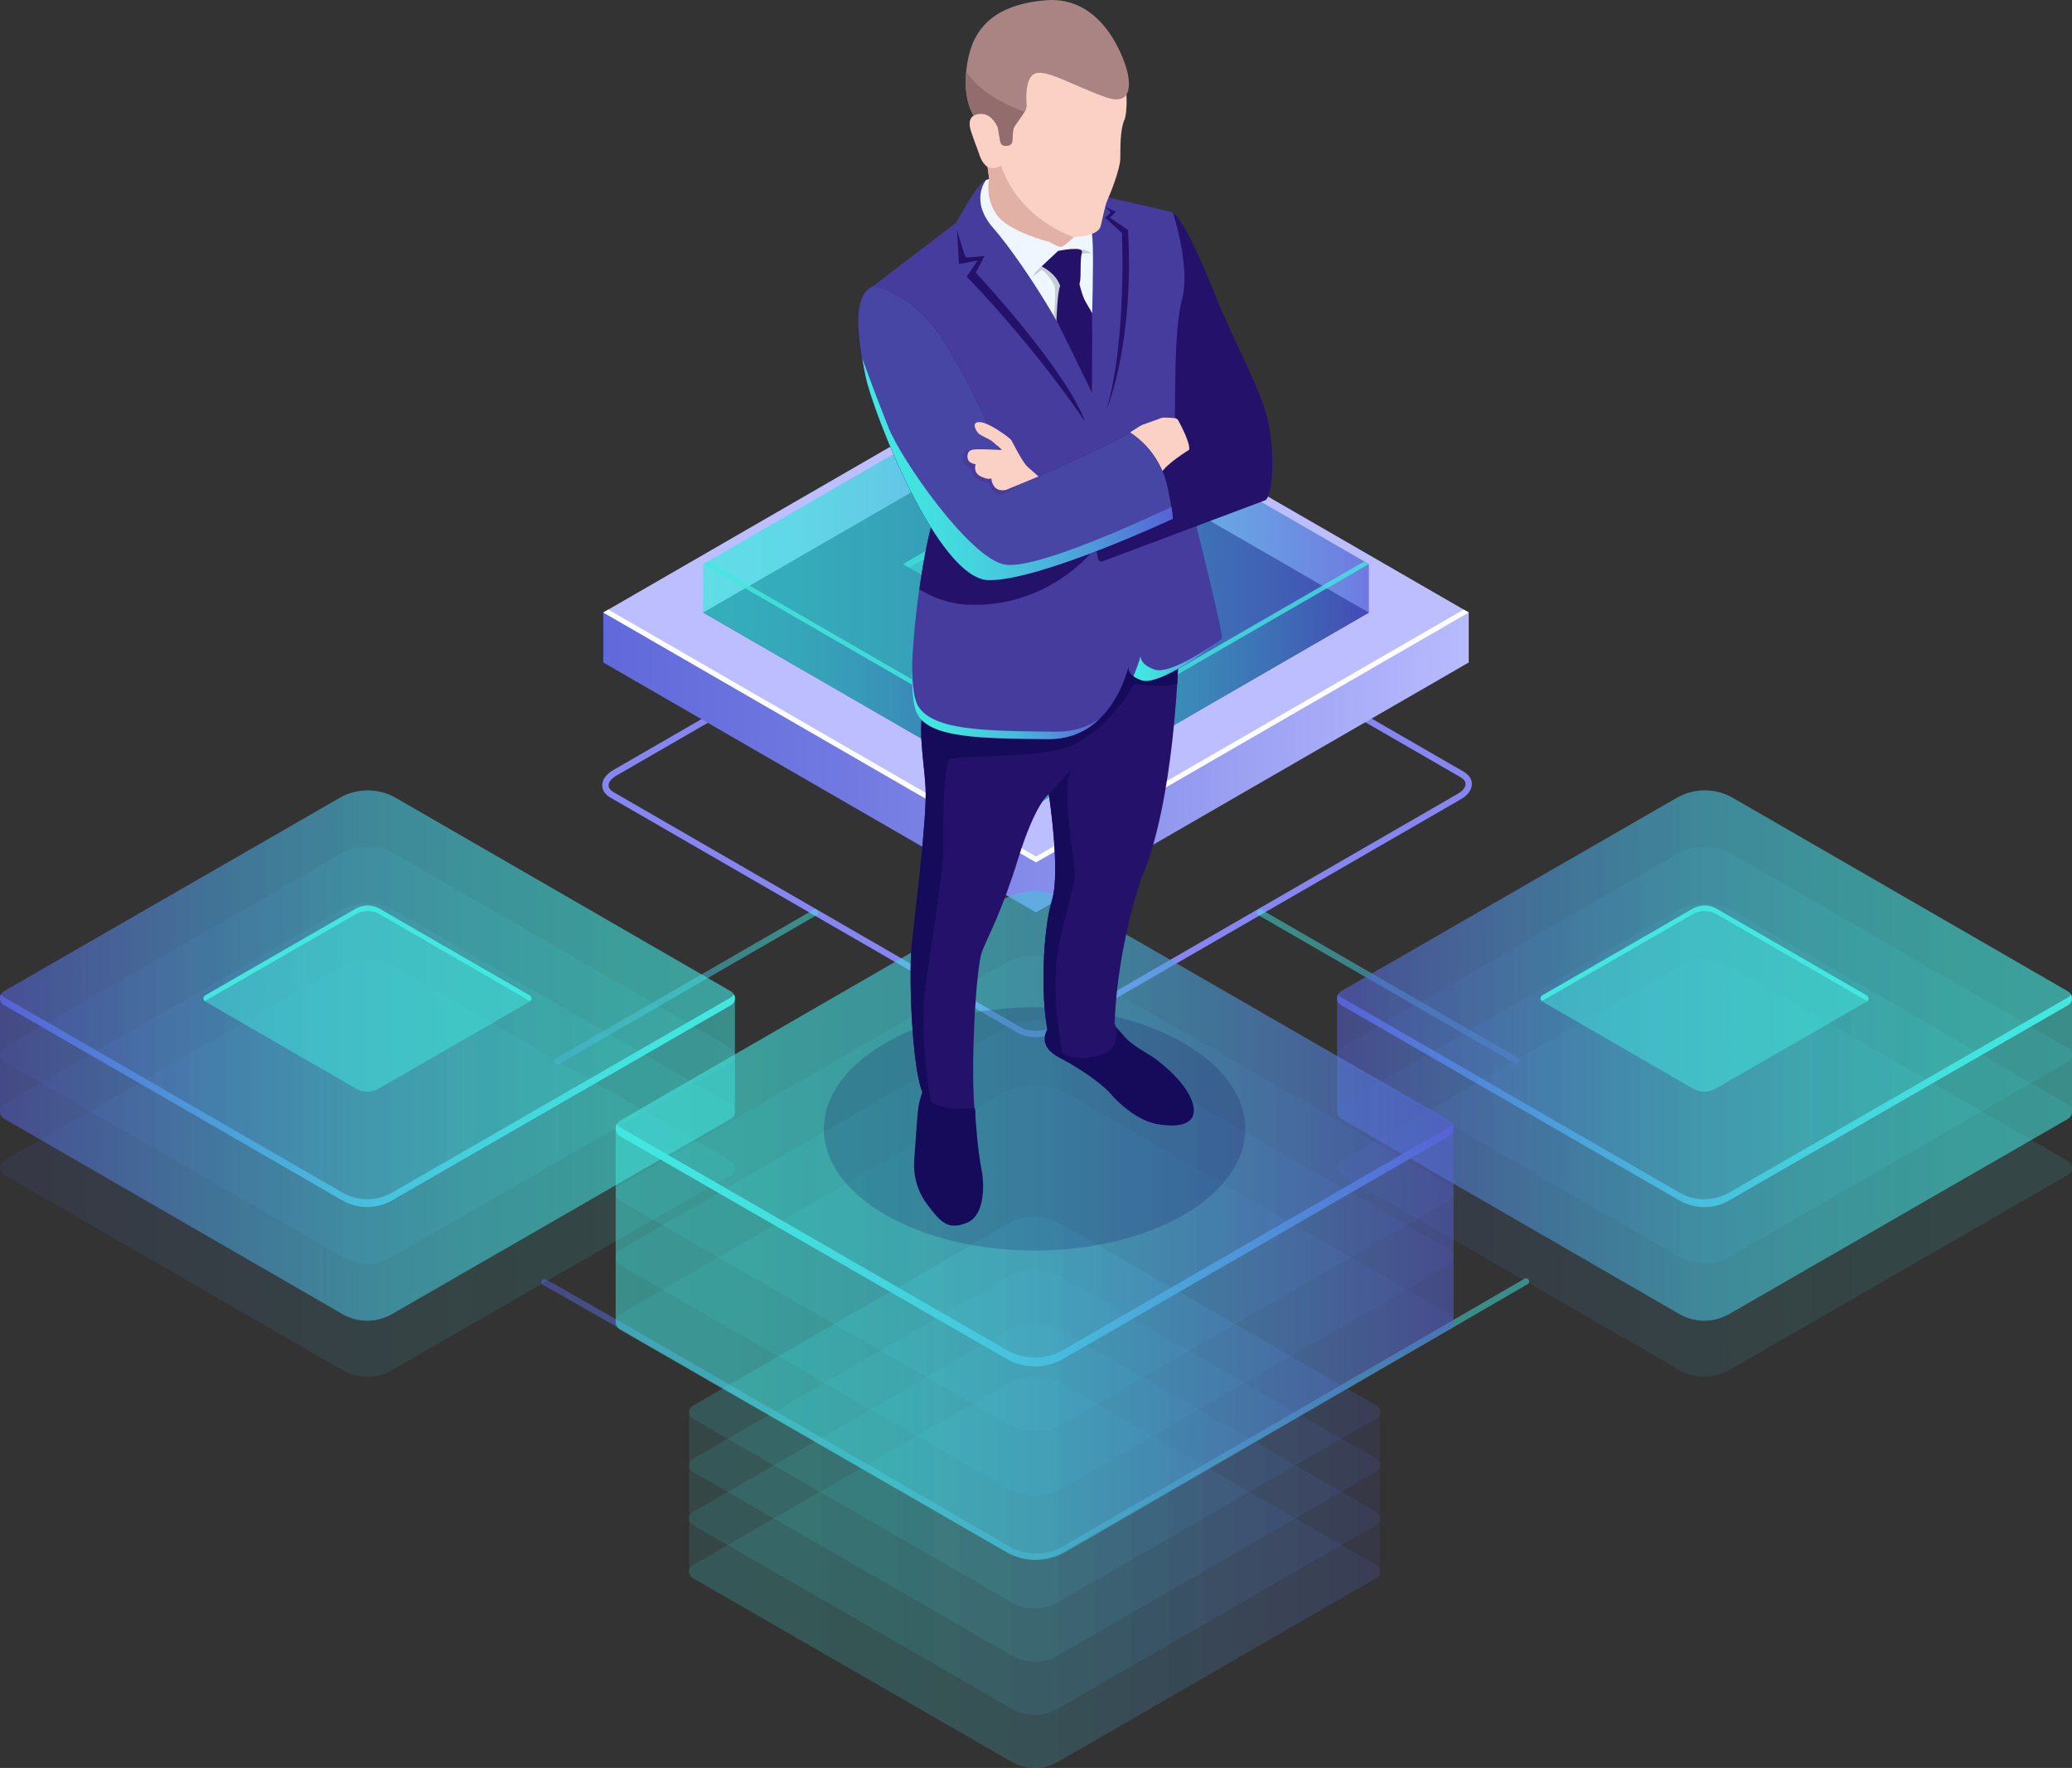 <svg width="756" height="645" viewBox="0 0 756 645" fill="none" xmlns="http://www.w3.org/2000/svg">
<rect x="0" y="0" width="756" height="645" fill="#333333" stroke="none"/>
<g clip-path="url(#clip0_418_7364)">
<g style="mix-blend-mode:lighten">
<path d="M377.992 378.379C375.525 378.379 373.171 377.866 371.377 376.825L222.711 290.984C220.789 289.879 219.731 288.293 219.731 286.499C219.731 284.449 221.173 282.431 223.704 280.973L370.384 196.285C374.868 193.691 381.467 193.434 385.391 195.709L534.057 281.55C535.979 282.655 537.036 284.241 537.036 286.035C537.036 288.085 535.595 290.103 533.064 291.561L386.384 376.249C383.95 377.658 380.891 378.363 377.992 378.363V378.379ZM372.53 374.839C375.717 376.681 381.531 376.409 385.247 374.262L531.927 289.575C533.689 288.55 534.746 287.236 534.746 286.051C534.746 284.865 533.753 284.048 532.92 283.568L384.254 197.727C381.083 195.901 375.253 196.157 371.537 198.304L224.857 282.991C223.095 284.016 222.038 285.33 222.038 286.515C222.038 287.701 223.031 288.518 223.864 288.998L372.53 374.839Z" fill="#8686F2"/>
</g>
<path opacity="0.5" d="M203.491 388.246C203.091 388.246 202.706 388.038 202.498 387.67C202.178 387.125 202.37 386.42 202.915 386.1L296.836 331.879C297.381 331.558 298.085 331.75 298.406 332.295C298.726 332.84 298.534 333.544 297.989 333.865L204.068 388.086C203.892 388.198 203.683 388.246 203.491 388.246Z" fill="url(#paint0_linear_418_7364)"/>
<path opacity="0.5" d="M553.069 387.942C552.877 387.942 552.669 387.893 552.493 387.781L459.116 333.864C458.571 333.544 458.379 332.839 458.699 332.295C459.02 331.734 459.724 331.558 460.269 331.878L553.646 385.795C554.19 386.115 554.383 386.82 554.062 387.365C553.854 387.733 553.47 387.942 553.069 387.942Z" fill="url(#paint1_linear_418_7364)"/>
<path opacity="0.5" d="M378.008 569.058C374.212 569.058 370.432 568.081 367.068 566.127C328.789 543.942 201.312 470.227 198.253 468.881C197.645 468.705 197.34 468.08 197.516 467.472C197.693 466.863 198.365 466.527 198.99 466.703C200.976 467.279 366.54 563.164 368.221 564.141C374.26 567.633 381.771 567.633 387.826 564.141L556.208 466.527C556.753 466.206 557.458 466.398 557.778 466.943C558.098 467.488 557.906 468.192 557.362 468.513L388.979 566.127C385.599 568.081 381.803 569.058 378.008 569.058Z" fill="url(#paint2_linear_418_7364)"/>
<path d="M535.884 223.452V241.696L378.008 332.855L220.116 241.696V223.452H535.884Z" fill="url(#paint3_linear_418_7364)"/>
<path d="M378.008 314.611L220.116 223.452L377.992 132.293L535.884 223.452L378.008 314.611Z" fill="#BCBEFF"/>
<path d="M378.008 312.48L221.974 222.395L220.116 223.452L378.008 314.611L535.884 223.452L534.042 222.395L378.008 312.48Z" fill="white"/>
<path d="M378.008 293.595L256.57 223.468L377.992 153.357L499.43 223.484L378.008 293.595Z" fill="#0F054C"/>
<path opacity="0.5" d="M378.008 293.595L256.57 223.468L377.992 153.357L499.43 223.484L378.008 293.595Z" fill="url(#paint4_linear_418_7364)"/>
<path opacity="0.5" d="M377.992 135.673L499.43 205.8V223.484L377.992 153.357V135.673Z" fill="url(#paint5_linear_418_7364)"/>
<path opacity="0.5" d="M378.008 153.357L256.57 223.468V205.8L377.992 135.673L378.008 153.357Z" fill="url(#paint6_linear_418_7364)"/>
<path opacity="0.5" d="M378.008 275.911L256.57 205.8L377.992 135.673L499.43 205.8L378.008 275.911Z" fill="url(#paint7_linear_418_7364)"/>
<path opacity="0.5" d="M378.008 233.815L329.478 205.8L378.008 177.784L426.522 205.8L378.008 233.815Z" fill="#42E8E0"/>
<path opacity="0.5" d="M378.008 180.363L424.296 207.081L426.522 205.8L378.008 177.784L329.478 205.8L331.704 207.081L378.008 180.363Z" fill="#42E8E0"/>
<path opacity="0.5" d="M378.008 275.911V293.595L499.43 223.484V205.8L378.008 275.911Z" fill="url(#paint8_linear_418_7364)"/>
<path opacity="0.5" d="M256.57 205.8V223.468L378.008 293.595V275.911L256.57 205.8Z" fill="url(#paint9_linear_418_7364)"/>
<path opacity="0.8" d="M378.008 273.989L258.236 204.823L256.57 205.8L378.008 275.911L499.43 205.8L497.764 204.839L378.008 273.989Z" fill="#42E8E0"/>
<g opacity="0.11">
<path d="M144.454 352.99C138.095 349.322 130.263 349.322 123.904 352.99L1.441 423.534C-0.48 424.639 -0.48 427.426 1.441 428.548L124.914 499.844C130.519 503.08 137.439 503.08 143.044 499.844L266.709 428.612C268.631 427.506 268.631 424.719 266.709 423.598L144.438 353.006L144.454 352.99Z" fill="url(#paint10_linear_418_7364)"/>
</g>
<g opacity="0.11">
<path d="M144.454 332.359C138.095 328.691 130.263 328.691 123.904 332.359L1.441 402.903C-0.48 404.008 -0.48 406.795 1.441 407.916L124.914 479.213C130.519 482.448 137.439 482.448 143.044 479.213L266.709 407.98C268.631 406.875 268.631 404.088 266.709 402.967L144.438 332.375L144.454 332.359Z" fill="url(#paint11_linear_418_7364)"/>
</g>
<g opacity="0.11">
<path d="M144.454 311.728C138.095 308.06 130.263 308.06 123.904 311.728L1.441 382.271C-0.48 383.377 -0.48 386.164 1.441 387.285L124.914 458.581C130.519 461.817 137.439 461.817 143.044 458.581L266.709 387.349C268.631 386.244 268.631 383.457 266.709 382.335L144.438 311.744L144.454 311.728Z" fill="url(#paint12_linear_418_7364)"/>
</g>
<g opacity="0.11">
<path d="M144.454 291.096C138.095 287.428 130.263 287.428 123.904 291.096L1.441 361.64C-0.48 362.745 -0.48 365.532 1.441 366.654L124.914 437.95C130.519 441.186 137.439 441.186 143.044 437.95L266.709 366.718C268.631 365.612 268.631 362.825 266.709 361.704L144.438 291.112L144.454 291.096Z" fill="url(#paint13_linear_418_7364)"/>
</g>
<path opacity="0.5" d="M266.725 361.704L144.454 291.112C138.095 287.444 130.263 287.444 123.904 291.112L1.441 361.64C0.48 362.185 0 363.162 0 364.139V405.626C0 406.603 0.48 407.58 1.441 408.124L124.914 479.421C130.519 482.657 137.439 482.657 143.044 479.421L266.709 408.189C267.67 407.628 268.15 406.651 268.15 405.69V364.203C268.15 363.226 267.67 362.249 266.709 361.704H266.725Z" fill="url(#paint14_linear_418_7364)"/>
<g opacity="0.11">
<path d="M144.454 291.096C138.095 287.428 130.263 287.428 123.904 291.096L1.441 361.64C-0.48 362.745 -0.48 365.532 1.441 366.654L124.914 437.95C130.519 441.186 137.439 441.186 143.044 437.95L266.709 366.718C268.631 365.612 268.631 362.825 266.709 361.704L144.438 291.112L144.454 291.096Z" fill="url(#paint15_linear_418_7364)"/>
</g>
<g opacity="0.5">
<path d="M138.48 331.542C135.789 329.988 132.473 329.988 129.767 331.542L74.894 363.145C74.029 363.642 74.029 364.891 74.894 365.388L129.991 397.2C132.49 398.642 135.581 398.642 138.079 397.2L193.257 365.42C194.121 364.923 194.121 363.674 193.257 363.177L138.48 331.542Z" fill="#42E8E0"/>
</g>
<path d="M74.909 365.132L129.782 333.528C132.473 331.974 135.805 331.974 138.495 333.528L193.272 365.164C193.272 365.164 193.352 365.26 193.4 365.292C194.105 364.747 194.073 363.642 193.272 363.177L138.495 331.542C135.805 329.988 132.489 329.988 129.782 331.542L74.909 363.145C74.109 363.61 74.077 364.699 74.781 365.26C74.829 365.228 74.846 365.164 74.909 365.132Z" fill="#42E8E0"/>
<path d="M266.724 363.867L143.06 435.099C137.454 438.335 130.535 438.335 124.929 435.099L1.441 363.787C0.961 363.514 0.609 363.13 0.368 362.713C-0.368 364.027 -0.016 365.805 1.441 366.638L124.913 437.934C130.519 441.17 137.438 441.17 143.044 437.934L266.708 366.702C268.166 365.869 268.518 364.075 267.782 362.777C267.541 363.21 267.189 363.578 266.708 363.851L266.724 363.867Z" fill="url(#paint16_linear_418_7364)"/>
<g opacity="0.11">
<path d="M632.287 352.99C625.929 349.322 618.097 349.322 611.738 352.99L489.291 423.534C487.369 424.639 487.369 427.426 489.291 428.548L612.763 499.844C618.369 503.08 625.288 503.08 630.894 499.844L754.558 428.612C756.48 427.506 756.48 424.719 754.558 423.598L632.287 353.006V352.99Z" fill="url(#paint17_linear_418_7364)"/>
</g>
<g opacity="0.11">
<path d="M632.287 332.359C625.929 328.691 618.097 328.691 611.738 332.359L489.291 402.903C487.369 404.008 487.369 406.795 489.291 407.916L612.763 479.213C618.369 482.448 625.288 482.448 630.894 479.213L754.558 407.98C756.48 406.875 756.48 404.088 754.558 402.967L632.287 332.375V332.359Z" fill="url(#paint18_linear_418_7364)"/>
</g>
<g opacity="0.11">
<path d="M632.287 311.728C625.929 308.06 618.097 308.06 611.738 311.728L489.291 382.271C487.369 383.377 487.369 386.164 489.291 387.285L612.763 458.581C618.369 461.817 625.288 461.817 630.894 458.581L754.558 387.349C756.48 386.244 756.48 383.457 754.558 382.335L632.287 311.744V311.728Z" fill="url(#paint19_linear_418_7364)"/>
</g>
<g opacity="0.11">
<path d="M632.287 291.096C625.929 287.428 618.097 287.428 611.738 291.096L489.291 361.64C487.369 362.745 487.369 365.532 489.291 366.654L612.763 437.95C618.369 441.186 625.288 441.186 630.894 437.95L754.558 366.718C756.48 365.612 756.48 362.825 754.558 361.704L632.287 291.112V291.096Z" fill="url(#paint20_linear_418_7364)"/>
</g>
<path opacity="0.5" d="M754.558 361.704L632.287 291.112C625.929 287.444 618.097 287.444 611.738 291.112L489.291 361.656C488.33 362.217 487.85 363.194 487.85 364.155V405.642C487.85 406.619 488.33 407.596 489.291 408.141L612.763 479.437C618.369 482.673 625.288 482.673 630.894 479.437L754.558 408.205C755.519 407.644 756 406.667 756 405.706V364.219C756 363.242 755.519 362.265 754.558 361.72V361.704Z" fill="url(#paint21_linear_418_7364)"/>
<g opacity="0.11">
<path d="M632.287 291.096C625.929 287.428 618.097 287.428 611.738 291.096L489.291 361.64C487.369 362.745 487.369 365.532 489.291 366.654L612.763 437.95C618.369 441.186 625.288 441.186 630.894 437.95L754.558 366.718C756.48 365.612 756.48 362.825 754.558 361.704L632.287 291.112V291.096Z" fill="url(#paint22_linear_418_7364)"/>
</g>
<g opacity="0.5">
<path d="M626.313 331.542C623.622 329.988 620.307 329.988 617.6 331.542L562.727 363.145C561.862 363.642 561.862 364.891 562.727 365.388L617.824 397.2C620.323 398.642 623.414 398.642 625.912 397.2L681.09 365.42C681.954 364.923 681.954 363.674 681.09 363.177L626.313 331.542Z" fill="#42E8E0"/>
</g>
<path d="M562.744 365.132L617.616 333.528C620.307 331.974 623.639 331.974 626.329 333.528L681.106 365.164C681.106 365.164 681.186 365.26 681.234 365.292C681.939 364.747 681.907 363.642 681.106 363.177L626.329 331.542C623.639 329.988 620.323 329.988 617.616 331.542L562.744 363.145C561.943 363.61 561.911 364.699 562.615 365.26C562.663 365.228 562.679 365.164 562.744 365.132Z" fill="#42E8E0"/>
<path d="M754.558 363.866L630.894 435.099C625.288 438.334 618.369 438.334 612.763 435.099L489.291 363.802C488.811 363.53 488.458 363.145 488.218 362.729C487.481 364.042 487.833 365.82 489.291 366.653L612.763 437.95C618.369 441.186 625.288 441.186 630.894 437.95L754.558 366.718C756.016 365.885 756.368 364.091 755.631 362.793C755.391 363.226 755.039 363.594 754.558 363.866Z" fill="url(#paint23_linear_418_7364)"/>
<g opacity="0.11">
<path d="M367.741 504.666C373.715 501.222 381.083 501.206 387.057 504.666L502.185 570.98C503.995 572.022 503.995 574.649 502.185 575.69L386.096 642.725C380.827 645.769 374.324 645.769 369.055 642.725L252.79 575.754C250.98 574.713 250.98 572.086 252.79 571.045L367.741 504.666Z" fill="url(#paint24_linear_418_7364)"/>
</g>
<g opacity="0.11">
<path d="M367.741 485.268C373.715 481.824 381.083 481.808 387.057 485.268L502.185 551.582C503.995 552.624 503.995 555.251 502.185 556.292L386.096 623.327C380.827 626.371 374.324 626.371 369.055 623.327L252.79 556.356C250.98 555.315 250.98 552.688 252.79 551.647L367.741 485.268Z" fill="url(#paint25_linear_418_7364)"/>
</g>
<g opacity="0.11">
<path d="M367.741 465.87C373.715 462.426 381.083 462.41 387.057 465.87L502.185 532.185C503.995 533.226 503.995 535.853 502.185 536.894L386.096 603.93C380.827 606.973 374.324 606.973 369.055 603.93L252.79 536.958C250.98 535.917 250.98 533.29 252.79 532.249L367.741 465.87Z" fill="url(#paint26_linear_418_7364)"/>
</g>
<g opacity="0.11">
<path d="M367.741 446.472C373.715 443.028 381.083 443.012 387.057 446.472L502.185 512.787C503.995 513.828 503.995 516.455 502.185 517.496L386.096 584.532C380.827 587.575 374.324 587.575 369.055 584.532L252.79 517.56C250.98 516.519 250.98 513.892 252.79 512.851L367.741 446.472Z" fill="url(#paint27_linear_418_7364)"/>
</g>
<path opacity="0.11" d="M252.79 512.851L367.741 446.472C373.716 443.028 381.083 443.012 387.057 446.472L502.185 512.787C503.098 513.315 503.546 514.228 503.546 515.141V573.335C503.546 574.248 503.098 575.161 502.185 575.69L386.096 642.725C380.827 645.769 374.324 645.769 369.055 642.725L252.79 575.754C251.877 575.225 251.429 574.312 251.429 573.399V515.205C251.429 514.292 251.877 513.379 252.79 512.851Z" fill="url(#paint28_linear_418_7364)"/>
<g opacity="0.11">
<path d="M365.675 398.914C372.914 394.733 381.852 394.733 389.091 398.914L528.692 479.325C530.886 480.59 530.886 483.762 528.692 485.027L387.938 566.303C381.547 570.003 373.667 570.003 367.261 566.303L226.282 485.107C224.088 483.842 224.088 480.67 226.282 479.405L365.675 398.914Z" fill="url(#paint29_linear_418_7364)"/>
</g>
<g opacity="0.11">
<path d="M365.675 375.399C372.914 371.218 381.852 371.218 389.091 375.399L528.692 455.81C530.886 457.075 530.886 460.247 528.692 461.512L387.938 542.788C381.547 546.488 373.667 546.488 367.261 542.788L226.282 461.593C224.088 460.327 224.088 457.155 226.282 455.89L365.675 375.399Z" fill="url(#paint30_linear_418_7364)"/>
</g>
<g opacity="0.11">
<path d="M365.675 351.869C372.914 347.688 381.852 347.688 389.091 351.869L528.692 432.296C530.886 433.561 530.886 436.733 528.692 437.998L387.938 519.274C381.547 522.974 373.667 522.974 367.261 519.274L226.282 438.078C224.088 436.813 224.088 433.641 226.282 432.376L365.675 351.885V351.869Z" fill="url(#paint31_linear_418_7364)"/>
</g>
<g opacity="0.11">
<path d="M365.675 328.354C372.914 324.174 381.852 324.174 389.091 328.354L528.692 408.765C530.886 410.03 530.886 413.202 528.692 414.467L387.938 495.743C381.547 499.443 373.667 499.443 367.261 495.743L226.282 414.548C224.088 413.282 224.088 410.111 226.282 408.845L365.675 328.354Z" fill="url(#paint32_linear_418_7364)"/>
</g>
<path opacity="0.5" d="M226.283 408.845L365.675 328.354C372.915 324.174 381.852 324.174 389.091 328.354L528.692 408.765C529.797 409.406 530.342 410.511 530.342 411.616V482.176C530.342 483.281 529.797 484.402 528.692 485.027L387.938 566.303C381.548 570.003 373.667 570.003 367.261 566.303L226.283 485.107C225.177 484.466 224.633 483.361 224.633 482.256V411.696C224.633 410.591 225.177 409.47 226.283 408.845Z" fill="url(#paint33_linear_418_7364)"/>
<g opacity="0.11">
<path d="M365.675 328.354C372.914 324.174 381.852 324.174 389.091 328.354L528.692 408.765C530.886 410.03 530.886 413.202 528.692 414.467L387.938 495.743C381.547 499.443 373.667 499.443 367.261 495.743L226.282 414.548C224.088 413.282 224.088 410.111 226.282 408.845L365.675 328.354Z" fill="url(#paint34_linear_418_7364)"/>
</g>
<path d="M226.282 411.296L367.261 492.492C373.651 496.192 381.531 496.192 387.938 492.492L528.692 411.216C529.236 410.895 529.637 410.479 529.909 409.982C530.742 411.472 530.342 413.506 528.692 414.467L387.938 495.743C381.547 499.443 373.667 499.443 367.261 495.743L226.282 414.548C224.633 413.586 224.216 411.552 225.065 410.063C225.337 410.543 225.738 410.976 226.282 411.296Z" fill="url(#paint35_linear_418_7364)"/>
<path opacity="0.2" d="M377.479 456.243C419.93 456.243 454.343 436.377 454.343 411.873C454.343 387.368 419.93 367.502 377.479 367.502C335.028 367.502 300.615 387.368 300.615 411.873C300.615 436.377 335.028 456.243 377.479 456.243Z" fill="#180D5B"/>
<path d="M406.742 374.246C406.742 374.246 408.616 376.201 410.554 378.491C412.492 380.782 417.938 383.985 420.228 385.395C422.519 386.821 433.009 394.766 435.204 402.598C437.398 410.431 429.902 411.472 422.23 410.111C414.558 408.749 407.399 401.669 405.317 399.123C403.235 396.576 395.979 390.777 386.561 385.892C377.16 381.022 382.845 374.471 382.845 374.471L406.758 374.23L406.742 374.246Z" fill="#160A5B"/>
<path d="M336.878 397.504C336.878 397.504 335.324 401.028 334.892 405.561C334.459 410.095 333.818 419.914 333.578 422.781C333.338 425.648 333.242 432.68 338.303 439.408C343.364 446.135 345.975 448.794 352.686 446.151C359.397 443.508 359.253 432.232 358.068 426.433C356.882 420.634 355.777 407.66 355.889 406.298C356.017 404.937 355.505 404.072 355.505 404.072L336.878 397.52V397.504Z" fill="#160A5B"/>
<path d="M429.918 241.2C429.918 241.2 428.509 292.907 416.448 320.362C416.448 320.362 407.815 344.533 406.678 373.285C406.678 373.285 408.664 378.235 405.845 382.255C403.026 386.276 385.328 389.96 382.413 376.745C379.498 363.53 380.619 338.782 383.822 328.467C387.041 318.151 382.685 289.719 382.685 289.719C382.685 289.719 377.848 292.811 371.505 313.234C365.163 333.657 360.502 341.457 358.324 347.096C356.145 352.734 354.143 387.365 355.521 404.264C355.521 404.264 341.202 406.299 337.054 399.443C332.905 392.587 331.528 357.171 332.569 345.862C333.626 334.57 338.335 298.385 337.694 287.188C337.038 275.992 334.715 266.893 337.278 255.713C339.841 244.532 415.423 219.688 415.423 219.688L429.902 241.184L429.918 241.2Z" fill="#24126A"/>
<path d="M337.71 287.22C337.053 276.023 334.731 266.925 337.294 255.745C338.255 251.548 349.546 245.413 363.24 239.39C386.368 237.276 415.711 234.825 417.729 235.129C419.555 235.402 424.344 237.228 428.3 238.813L429.918 241.216C429.918 241.216 429.838 244.356 429.517 249.497C424.12 251.115 413.741 249.449 413.741 249.449C412.283 253.086 403.266 265.98 392.054 271.538C380.843 277.097 348.041 275.19 346.151 277.305C344.261 279.419 343.908 307.723 344.117 311.327C344.325 314.931 341.025 337.581 337.982 357.62C334.987 377.338 339.552 401.285 339.696 402.054C338.639 401.381 337.71 400.532 337.069 399.459C332.921 392.603 331.544 357.187 332.585 345.878C333.642 334.586 338.351 298.401 337.71 287.204V287.22Z" fill="#160A5B"/>
<path d="M404.612 72.081C404.612 72.081 421.381 75.909 427.019 77.239C427.948 77.463 428.717 78.12 429.07 79.017C430.703 83.134 434.787 95.948 431.712 114.657C427.932 137.643 429.134 153.133 429.134 153.133L436.886 193.514C436.886 193.514 446.64 231.974 445.791 233.015C444.942 234.072 423.336 250.523 416.577 248.2C409.818 245.877 412.044 242.065 412.044 242.065C412.044 242.065 406.566 269.936 382.349 269.664C358.132 269.392 338.335 269.472 334.235 259.685C330.119 249.898 335.356 208.731 339.633 192.425C343.909 176.135 354.064 143.634 354.064 143.634L318.587 104.358L348.906 81.195C348.906 81.195 356.146 67.74 359.125 66.026C362.104 64.312 363.658 65.77 363.658 65.77L404.628 72.081H404.612Z" fill="#453C9E"/>
<path d="M416.16 239.31C416.144 240.704 416.961 242.786 421.301 244.292C426.01 245.909 437.526 238.893 445.086 233.624C441.306 236.763 422.743 250.314 416.576 248.2C415.231 247.735 414.254 247.223 413.533 246.678C414.911 243.571 415.743 240.896 416.16 239.326V239.31Z" fill="url(#paint36_linear_418_7364)"/>
<path d="M334.411 256.401C338.751 266.733 359.637 266.653 385.2 266.941C391.702 267.005 396.924 265.163 401.088 262.36C396.667 266.573 390.597 269.744 382.365 269.648C358.147 269.376 338.351 269.456 334.251 259.669C332.905 256.449 332.569 249.85 332.857 241.857C332.793 248.344 333.242 253.598 334.427 256.401H334.411Z" fill="url(#paint37_linear_418_7364)"/>
<path d="M359.765 65.69C359.765 65.69 353.567 73.186 362.488 83.294C367.966 89.525 377.415 102.948 385.456 116.9C390.485 125.614 395.114 130.259 397.756 137.739C397.756 137.739 398.125 128.849 398.477 115.122C398.814 102.163 398.99 88.708 398.413 85.312C397.212 78.328 366.636 62.294 359.781 65.69H359.765Z" fill="#F0F6FF"/>
<path d="M382.941 88.243C382.941 88.243 386.112 90.214 387.201 90.053C388.29 89.893 391.814 86.481 391.814 86.481C391.814 86.481 400.607 86.321 401.568 82.557C402.529 78.793 403.154 74.996 404.051 73.042C404.948 71.088 408.728 61.685 408.76 57.873C408.792 54.061 408.647 47.253 410.297 43.633C411.947 40.029 414.157 3.94 379.321 4.949C344.469 5.975 355.296 42.16 355.296 42.16C355.296 42.16 352.749 43.249 354.287 47.894C355.825 52.555 356.177 53.036 356.962 55.342C357.747 57.649 358.131 59.139 360.357 61.013L360.934 65.306C360.934 65.306 359.284 71.857 363.609 78.232C367.933 84.607 382.941 88.243 382.941 88.243Z" fill="#FCD1C5"/>
<path d="M427.98 77.655C427.98 77.655 431.696 78.216 443.757 108.538C450.484 125.469 460.862 142.993 463.073 155.567C465.267 168.141 464.05 181.597 461.567 182.542C459.181 183.455 415.856 199.665 402.306 204.775C401.553 205.063 400.736 204.583 400.608 203.798L396.876 182.878L423.752 172.498C423.752 172.498 428.877 166.235 433.682 163.897C433.682 163.897 428.301 153.965 428.637 151.258C428.973 148.551 428.156 120.488 431.312 109.067C434.467 97.646 428.012 77.655 428.012 77.655H427.98Z" fill="#24126A"/>
<path d="M412.252 157.81C412.252 157.81 415.952 155.327 416.865 154.975C417.778 154.622 422.727 152.924 423.672 152.508C424.376 152.188 427.259 152.428 428.701 152.588C429.23 152.636 429.678 152.94 429.934 153.405C431.071 155.519 434.259 161.702 433.906 164.057C433.906 164.057 424.953 169.711 423.96 172.226L422.535 172.531C422.535 172.531 416.544 159.668 412.252 157.81Z" fill="#FCD1C5"/>
<path d="M339.632 192.409C340.657 188.485 342.035 183.631 343.508 178.505L397.949 201.844C397.949 201.844 381.66 221.882 353.102 220.601C345.286 220.248 339.6 217.429 335.42 215.011C336.685 206.105 338.207 197.855 339.648 192.409H339.632Z" fill="#24126A"/>
<path d="M318.57 104.357C318.57 104.357 332.921 106.328 344.517 124.716C356.113 143.105 364.57 164.377 364.57 164.377L364.971 166.764C366.012 173.011 372.675 176.599 378.473 174.02C390.725 168.558 408.856 160.277 412.236 157.794C412.236 157.794 423.079 163.784 426.042 177.96C428.396 189.253 427.804 189.301 427.804 189.301C427.804 189.301 379.466 211.871 360.79 211.647C342.115 211.422 318.442 150.041 315.832 137.355C313.221 124.668 310.354 107.945 318.57 104.357Z" fill="#24126A"/>
<path d="M318.57 104.357C318.57 104.357 332.921 106.328 344.517 124.716C356.113 143.105 364.57 164.377 364.57 164.377L364.971 166.764C366.012 173.011 372.675 176.599 378.473 174.02C390.725 168.558 408.856 160.277 412.236 157.794C412.236 157.794 423.079 163.784 426.042 177.96C428.396 189.253 427.804 189.301 427.804 189.301C427.804 189.301 379.466 211.871 360.79 211.647C342.115 211.422 318.442 150.041 315.832 137.355C313.221 124.668 310.354 107.945 318.57 104.357Z" fill="#4846A5"/>
<path d="M371.537 176.887C371.537 176.887 365.435 182.59 362.792 179.466C360.134 176.343 360.918 175.99 360.918 175.99C360.918 175.99 355.425 175.942 354.768 172.498C354.095 169.054 351.404 170.881 351.244 167.052C351.084 163.224 355.681 164.009 355.681 164.009L371.537 176.887Z" fill="#453C9E"/>
<path d="M378.905 173.828C378.905 173.828 377.223 172.274 375.061 170.432C372.899 168.606 369.407 161.03 368.815 160.357C368.222 159.684 360.934 154.094 357.411 153.998C353.887 153.902 356.498 157.842 357.315 158.387C358.131 158.931 361.559 160.645 361.559 160.645C361.559 160.645 365.099 163.609 365.499 164.041C365.9 164.474 355.681 163.336 354.063 164.329C352.446 165.323 352.814 167.934 353.967 168.654C355.104 169.359 355.985 169.343 355.985 169.343C355.985 169.343 354.832 172.419 357.907 173.844C360.966 175.27 361.687 174.485 361.687 174.485C361.687 174.485 361.943 179.803 367.021 178.746L378.937 173.812L378.905 173.828Z" fill="#FCD1C5"/>
<path d="M411.066 25.164C411.066 25.164 415.615 39.645 403.65 35.528C391.686 31.411 380.843 24.508 377.079 27.134C374.212 29.137 374.34 35.256 374.58 38.075C374.66 39.036 374.404 39.981 373.859 40.782L370.304 45.94C369.903 46.516 369.663 47.205 369.615 47.91L369.359 51.498C369.295 52.395 368.574 53.116 367.661 53.164L366.844 53.212C365.931 53.26 365.13 52.619 364.97 51.722L364.041 46.452C364.041 46.452 361.222 39.356 355.264 42.143C355.264 42.143 351.276 36.793 352.605 25.34C353.935 13.887 359.06 2.002 381.515 0.096C403.971 -1.81 411.05 25.164 411.05 25.164H411.066Z" fill="#AA8383"/>
<path d="M376.759 100.978L380.122 98.367C380.122 98.367 383.23 100.946 384.447 103.685C385.664 106.424 384.447 115.122 384.447 115.122L385.472 116.884L386.737 114.577L387.794 104.277C387.794 104.277 386.657 96.669 386.545 96.477C386.433 96.284 380.058 97.149 380.058 97.149C380.058 97.149 377.848 98.831 376.775 100.946L376.759 100.978Z" fill="#C4CCD6"/>
<path d="M392.904 90.742C392.904 90.742 396.491 90.983 398.109 92.328C398.109 92.328 394.345 92.52 393.737 92.584C393.144 92.648 392.888 90.742 392.888 90.742H392.904Z" fill="#C4CCD6"/>
<path d="M386.064 91.543L380.042 97.181C380.042 97.181 385.327 99.616 386.817 104.342C386.817 104.342 393.368 105.559 393.976 103.188C394.569 100.818 393.96 94.827 394.745 92.184C395.53 89.525 386.08 91.543 386.08 91.543H386.064Z" fill="#24126A"/>
<path d="M393.721 103.06C393.721 103.06 394.842 107.994 396.059 110.028C397.276 112.063 398.542 114.353 398.542 114.353L398.397 143.266C398.397 143.266 387.762 121.337 385.456 116.9C385.456 116.9 385.808 106.344 386.817 104.342C387.826 102.34 393.737 103.06 393.737 103.06H393.721Z" fill="#24126A"/>
<path d="M365.163 60.324C372.146 80.475 391.798 86.466 391.798 86.466C391.798 86.466 388.291 89.877 387.186 90.038C386.097 90.198 382.925 88.228 382.925 88.228C382.925 88.228 367.918 84.591 363.593 78.216C359.269 71.841 360.918 65.29 360.918 65.29L360.342 60.997C363.465 62.022 365.163 60.308 365.163 60.308V60.324Z" fill="#E2B1A6"/>
<path d="M349.178 83.918C349.178 83.918 351.933 93.433 352.285 93.786C352.637 94.138 359.22 93.385 359.22 93.385L356.033 99.44C356.033 99.44 389.123 134.92 395.978 154.014C395.978 154.014 380.33 129.826 352.765 100.93L356.657 95.035L349.899 96.349L349.178 83.934V83.918Z" fill="#24126A"/>
<path d="M403.522 75.525L405.284 77.527L403.218 79.449L409.336 84.976C409.336 84.976 411.21 123.787 403.73 149.496C403.73 149.496 413.869 125.918 411.578 83.918L404.964 79.433L407.126 77.303L403.522 75.525Z" fill="#24126A"/>
<path d="M382.685 289.719C382.685 289.719 382.605 289.767 382.46 289.895L391.029 280.765C387.073 286.339 391.638 311.888 392.102 317.734C392.583 323.581 387.522 335.659 385.632 349.819C383.742 363.947 387.618 384.129 387.618 384.193C385.167 382.768 383.213 380.413 382.412 376.745C379.481 363.53 380.619 338.782 383.822 328.466C387.041 318.151 382.685 289.719 382.685 289.719Z" fill="#160A5B"/>
<path d="M360.806 211.647C342.131 211.422 318.458 150.041 315.847 137.355C315.415 135.24 314.966 133.014 314.582 130.739C314.646 130.931 319.483 144.178 324.144 155.92C328.837 167.757 353.791 203.622 366.54 205.96C378.04 208.075 419.395 188.757 427.403 184.944C428.124 189.253 427.819 189.301 427.819 189.301C427.819 189.301 379.481 211.871 360.806 211.647Z" fill="url(#paint38_linear_418_7364)"/>
<path d="M366.86 53.212C365.947 53.26 365.146 52.619 364.986 51.722L364.057 46.452C364.057 46.452 361.238 39.356 355.28 42.143C355.28 42.143 351.516 37.066 352.541 26.237C359.156 36.184 373.859 40.766 373.859 40.766L370.304 45.923C369.903 46.5 369.663 47.189 369.615 47.894L369.359 51.482C369.295 52.379 368.574 53.1 367.661 53.148L366.844 53.196L366.86 53.212Z" fill="#936D6D"/>
</g>
<defs>
<linearGradient id="paint0_linear_418_7364" x1="202.338" y1="359.974" x2="298.55" y2="359.974" gradientUnits="userSpaceOnUse">
<stop stop-color="#5761D7"/>
<stop offset="0.07" stop-color="#5471D8"/>
<stop offset="0.28" stop-color="#4D9BDA"/>
<stop offset="0.48" stop-color="#48BDDD"/>
<stop offset="0.67" stop-color="#44D4DE"/>
<stop offset="0.85" stop-color="#42E3DF"/>
<stop offset="1" stop-color="#42E8E0"/>
</linearGradient>
<linearGradient id="paint1_linear_418_7364" x1="458.539" y1="359.814" x2="554.222" y2="359.814" gradientUnits="userSpaceOnUse">
<stop stop-color="#42E8E0"/>
<stop offset="0.15" stop-color="#42E3DF"/>
<stop offset="0.33" stop-color="#44D4DE"/>
<stop offset="0.52" stop-color="#48BDDD"/>
<stop offset="0.72" stop-color="#4D9BDA"/>
<stop offset="0.93" stop-color="#5471D8"/>
<stop offset="1" stop-color="#5761D7"/>
</linearGradient>
<linearGradient id="paint2_linear_418_7364" x1="197.468" y1="517.704" x2="557.938" y2="517.704" gradientUnits="userSpaceOnUse">
<stop stop-color="#5761D7"/>
<stop offset="0.07" stop-color="#5471D8"/>
<stop offset="0.28" stop-color="#4D9BDA"/>
<stop offset="0.48" stop-color="#48BDDD"/>
<stop offset="0.67" stop-color="#44D4DE"/>
<stop offset="0.85" stop-color="#42E3DF"/>
<stop offset="1" stop-color="#42E8E0"/>
</linearGradient>
<linearGradient id="paint3_linear_418_7364" x1="142.051" y1="278.153" x2="546.679" y2="278.153" gradientUnits="userSpaceOnUse">
<stop stop-color="#5761D7"/>
<stop offset="0.16" stop-color="#5E67D9"/>
<stop offset="0.41" stop-color="#7179E1"/>
<stop offset="0.69" stop-color="#9197EE"/>
<stop offset="1" stop-color="#BCBEFF"/>
</linearGradient>
<linearGradient id="paint4_linear_418_7364" x1="256.57" y1="223.484" x2="499.43" y2="223.484" gradientUnits="userSpaceOnUse">
<stop stop-color="#42E8E0"/>
<stop offset="0.15" stop-color="#42E3DF"/>
<stop offset="0.33" stop-color="#44D4DE"/>
<stop offset="0.52" stop-color="#48BDDD"/>
<stop offset="0.72" stop-color="#4D9BDA"/>
<stop offset="0.93" stop-color="#5471D8"/>
<stop offset="1" stop-color="#5761D7"/>
</linearGradient>
<linearGradient id="paint5_linear_418_7364" x1="377.992" y1="179.578" x2="499.43" y2="179.578" gradientUnits="userSpaceOnUse">
<stop stop-color="#42E8E0"/>
<stop offset="0.15" stop-color="#42E3DF"/>
<stop offset="0.33" stop-color="#44D4DE"/>
<stop offset="0.52" stop-color="#48BDDD"/>
<stop offset="0.72" stop-color="#4D9BDA"/>
<stop offset="0.93" stop-color="#5471D8"/>
<stop offset="1" stop-color="#5761D7"/>
</linearGradient>
<linearGradient id="paint6_linear_418_7364" x1="256.57" y1="179.578" x2="378.008" y2="179.578" gradientUnits="userSpaceOnUse">
<stop stop-color="#42E8E0"/>
<stop offset="0.15" stop-color="#42E3DF"/>
<stop offset="0.33" stop-color="#44D4DE"/>
<stop offset="0.52" stop-color="#48BDDD"/>
<stop offset="0.72" stop-color="#4D9BDA"/>
<stop offset="0.93" stop-color="#5471D8"/>
<stop offset="1" stop-color="#5761D7"/>
</linearGradient>
<linearGradient id="paint7_linear_418_7364" x1="256.57" y1="205.8" x2="499.43" y2="205.8" gradientUnits="userSpaceOnUse">
<stop stop-color="#42E8E0"/>
<stop offset="0.15" stop-color="#42E3DF"/>
<stop offset="0.33" stop-color="#44D4DE"/>
<stop offset="0.52" stop-color="#48BDDD"/>
<stop offset="0.72" stop-color="#4D9BDA"/>
<stop offset="0.93" stop-color="#5471D8"/>
<stop offset="1" stop-color="#5761D7"/>
</linearGradient>
<linearGradient id="paint8_linear_418_7364" x1="378.008" y1="249.689" x2="499.43" y2="249.689" gradientUnits="userSpaceOnUse">
<stop stop-color="#42E8E0"/>
<stop offset="0.15" stop-color="#42E3DF"/>
<stop offset="0.33" stop-color="#44D4DE"/>
<stop offset="0.52" stop-color="#48BDDD"/>
<stop offset="0.72" stop-color="#4D9BDA"/>
<stop offset="0.93" stop-color="#5471D8"/>
<stop offset="1" stop-color="#5761D7"/>
</linearGradient>
<linearGradient id="paint9_linear_418_7364" x1="256.57" y1="249.689" x2="378.008" y2="249.689" gradientUnits="userSpaceOnUse">
<stop stop-color="#42E8E0"/>
<stop offset="0.15" stop-color="#42E3DF"/>
<stop offset="0.33" stop-color="#44D4DE"/>
<stop offset="0.52" stop-color="#48BDDD"/>
<stop offset="0.72" stop-color="#4D9BDA"/>
<stop offset="0.93" stop-color="#5471D8"/>
<stop offset="1" stop-color="#5761D7"/>
</linearGradient>
<linearGradient id="paint10_linear_418_7364" x1="0" y1="426.257" x2="268.166" y2="426.257" gradientUnits="userSpaceOnUse">
<stop stop-color="#5761D7"/>
<stop offset="0.07" stop-color="#5471D8"/>
<stop offset="0.28" stop-color="#4D9BDA"/>
<stop offset="0.48" stop-color="#48BDDD"/>
<stop offset="0.67" stop-color="#44D4DE"/>
<stop offset="0.85" stop-color="#42E3DF"/>
<stop offset="1" stop-color="#42E8E0"/>
</linearGradient>
<linearGradient id="paint11_linear_418_7364" x1="0" y1="405.626" x2="268.166" y2="405.626" gradientUnits="userSpaceOnUse">
<stop stop-color="#5761D7"/>
<stop offset="0.07" stop-color="#5471D8"/>
<stop offset="0.28" stop-color="#4D9BDA"/>
<stop offset="0.48" stop-color="#48BDDD"/>
<stop offset="0.67" stop-color="#44D4DE"/>
<stop offset="0.85" stop-color="#42E3DF"/>
<stop offset="1" stop-color="#42E8E0"/>
</linearGradient>
<linearGradient id="paint12_linear_418_7364" x1="0" y1="384.994" x2="268.166" y2="384.994" gradientUnits="userSpaceOnUse">
<stop stop-color="#5761D7"/>
<stop offset="0.07" stop-color="#5471D8"/>
<stop offset="0.28" stop-color="#4D9BDA"/>
<stop offset="0.48" stop-color="#48BDDD"/>
<stop offset="0.67" stop-color="#44D4DE"/>
<stop offset="0.85" stop-color="#42E3DF"/>
<stop offset="1" stop-color="#42E8E0"/>
</linearGradient>
<linearGradient id="paint13_linear_418_7364" x1="0" y1="364.363" x2="268.166" y2="364.363" gradientUnits="userSpaceOnUse">
<stop stop-color="#5761D7"/>
<stop offset="0.07" stop-color="#5471D8"/>
<stop offset="0.28" stop-color="#4D9BDA"/>
<stop offset="0.48" stop-color="#48BDDD"/>
<stop offset="0.67" stop-color="#44D4DE"/>
<stop offset="0.85" stop-color="#42E3DF"/>
<stop offset="1" stop-color="#42E8E0"/>
</linearGradient>
<linearGradient id="paint14_linear_418_7364" x1="0" y1="385.09" x2="268.166" y2="385.09" gradientUnits="userSpaceOnUse">
<stop stop-color="#5761D7"/>
<stop offset="0.07" stop-color="#5471D8"/>
<stop offset="0.28" stop-color="#4D9BDA"/>
<stop offset="0.48" stop-color="#48BDDD"/>
<stop offset="0.67" stop-color="#44D4DE"/>
<stop offset="0.85" stop-color="#42E3DF"/>
<stop offset="1" stop-color="#42E8E0"/>
</linearGradient>
<linearGradient id="paint15_linear_418_7364" x1="0" y1="364.363" x2="268.166" y2="364.363" gradientUnits="userSpaceOnUse">
<stop stop-color="#5761D7"/>
<stop offset="0.07" stop-color="#5471D8"/>
<stop offset="0.28" stop-color="#4D9BDA"/>
<stop offset="0.48" stop-color="#48BDDD"/>
<stop offset="0.67" stop-color="#44D4DE"/>
<stop offset="0.85" stop-color="#42E3DF"/>
<stop offset="1" stop-color="#42E8E0"/>
</linearGradient>
<linearGradient id="paint16_linear_418_7364" x1="-8.28949e-05" y1="401.541" x2="268.166" y2="401.541" gradientUnits="userSpaceOnUse">
<stop stop-color="#5761D7"/>
<stop offset="0.07" stop-color="#5471D8"/>
<stop offset="0.28" stop-color="#4D9BDA"/>
<stop offset="0.48" stop-color="#48BDDD"/>
<stop offset="0.67" stop-color="#44D4DE"/>
<stop offset="0.85" stop-color="#42E3DF"/>
<stop offset="1" stop-color="#42E8E0"/>
</linearGradient>
<linearGradient id="paint17_linear_418_7364" x1="487.834" y1="426.257" x2="756" y2="426.257" gradientUnits="userSpaceOnUse">
<stop stop-color="#5761D7"/>
<stop offset="0.07" stop-color="#5471D8"/>
<stop offset="0.28" stop-color="#4D9BDA"/>
<stop offset="0.48" stop-color="#48BDDD"/>
<stop offset="0.67" stop-color="#44D4DE"/>
<stop offset="0.85" stop-color="#42E3DF"/>
<stop offset="1" stop-color="#42E8E0"/>
</linearGradient>
<linearGradient id="paint18_linear_418_7364" x1="487.834" y1="405.626" x2="756" y2="405.626" gradientUnits="userSpaceOnUse">
<stop stop-color="#5761D7"/>
<stop offset="0.07" stop-color="#5471D8"/>
<stop offset="0.28" stop-color="#4D9BDA"/>
<stop offset="0.48" stop-color="#48BDDD"/>
<stop offset="0.67" stop-color="#44D4DE"/>
<stop offset="0.85" stop-color="#42E3DF"/>
<stop offset="1" stop-color="#42E8E0"/>
</linearGradient>
<linearGradient id="paint19_linear_418_7364" x1="487.834" y1="384.994" x2="756" y2="384.994" gradientUnits="userSpaceOnUse">
<stop stop-color="#5761D7"/>
<stop offset="0.07" stop-color="#5471D8"/>
<stop offset="0.28" stop-color="#4D9BDA"/>
<stop offset="0.48" stop-color="#48BDDD"/>
<stop offset="0.67" stop-color="#44D4DE"/>
<stop offset="0.85" stop-color="#42E3DF"/>
<stop offset="1" stop-color="#42E8E0"/>
</linearGradient>
<linearGradient id="paint20_linear_418_7364" x1="487.834" y1="364.363" x2="756" y2="364.363" gradientUnits="userSpaceOnUse">
<stop stop-color="#5761D7"/>
<stop offset="0.07" stop-color="#5471D8"/>
<stop offset="0.28" stop-color="#4D9BDA"/>
<stop offset="0.48" stop-color="#48BDDD"/>
<stop offset="0.67" stop-color="#44D4DE"/>
<stop offset="0.85" stop-color="#42E3DF"/>
<stop offset="1" stop-color="#42E8E0"/>
</linearGradient>
<linearGradient id="paint21_linear_418_7364" x1="487.834" y1="385.09" x2="756" y2="385.09" gradientUnits="userSpaceOnUse">
<stop stop-color="#5761D7"/>
<stop offset="0.07" stop-color="#5471D8"/>
<stop offset="0.28" stop-color="#4D9BDA"/>
<stop offset="0.48" stop-color="#48BDDD"/>
<stop offset="0.67" stop-color="#44D4DE"/>
<stop offset="0.85" stop-color="#42E3DF"/>
<stop offset="1" stop-color="#42E8E0"/>
</linearGradient>
<linearGradient id="paint22_linear_418_7364" x1="487.834" y1="364.363" x2="756" y2="364.363" gradientUnits="userSpaceOnUse">
<stop stop-color="#5761D7"/>
<stop offset="0.07" stop-color="#5471D8"/>
<stop offset="0.28" stop-color="#4D9BDA"/>
<stop offset="0.48" stop-color="#48BDDD"/>
<stop offset="0.67" stop-color="#44D4DE"/>
<stop offset="0.85" stop-color="#42E3DF"/>
<stop offset="1" stop-color="#42E8E0"/>
</linearGradient>
<linearGradient id="paint23_linear_418_7364" x1="487.85" y1="401.541" x2="756" y2="401.541" gradientUnits="userSpaceOnUse">
<stop stop-color="#5761D7"/>
<stop offset="0.07" stop-color="#5471D8"/>
<stop offset="0.28" stop-color="#4D9BDA"/>
<stop offset="0.48" stop-color="#48BDDD"/>
<stop offset="0.67" stop-color="#44D4DE"/>
<stop offset="0.85" stop-color="#42E3DF"/>
<stop offset="1" stop-color="#42E8E0"/>
</linearGradient>
<linearGradient id="paint24_linear_418_7364" x1="503.53" y1="573.527" x2="251.413" y2="573.527" gradientUnits="userSpaceOnUse">
<stop stop-color="#5761D7"/>
<stop offset="0.07" stop-color="#5471D8"/>
<stop offset="0.28" stop-color="#4D9BDA"/>
<stop offset="0.48" stop-color="#48BDDD"/>
<stop offset="0.67" stop-color="#44D4DE"/>
<stop offset="0.85" stop-color="#42E3DF"/>
<stop offset="1" stop-color="#42E8E0"/>
</linearGradient>
<linearGradient id="paint25_linear_418_7364" x1="503.53" y1="554.145" x2="251.413" y2="554.145" gradientUnits="userSpaceOnUse">
<stop stop-color="#5761D7"/>
<stop offset="0.07" stop-color="#5471D8"/>
<stop offset="0.28" stop-color="#4D9BDA"/>
<stop offset="0.48" stop-color="#48BDDD"/>
<stop offset="0.67" stop-color="#44D4DE"/>
<stop offset="0.85" stop-color="#42E3DF"/>
<stop offset="1" stop-color="#42E8E0"/>
</linearGradient>
<linearGradient id="paint26_linear_418_7364" x1="503.53" y1="534.747" x2="251.413" y2="534.747" gradientUnits="userSpaceOnUse">
<stop stop-color="#5761D7"/>
<stop offset="0.07" stop-color="#5471D8"/>
<stop offset="0.28" stop-color="#4D9BDA"/>
<stop offset="0.48" stop-color="#48BDDD"/>
<stop offset="0.67" stop-color="#44D4DE"/>
<stop offset="0.85" stop-color="#42E3DF"/>
<stop offset="1" stop-color="#42E8E0"/>
</linearGradient>
<linearGradient id="paint27_linear_418_7364" x1="503.53" y1="515.349" x2="251.413" y2="515.349" gradientUnits="userSpaceOnUse">
<stop stop-color="#5761D7"/>
<stop offset="0.07" stop-color="#5471D8"/>
<stop offset="0.28" stop-color="#4D9BDA"/>
<stop offset="0.48" stop-color="#48BDDD"/>
<stop offset="0.67" stop-color="#44D4DE"/>
<stop offset="0.85" stop-color="#42E3DF"/>
<stop offset="1" stop-color="#42E8E0"/>
</linearGradient>
<linearGradient id="paint28_linear_418_7364" x1="503.53" y1="544.438" x2="251.413" y2="544.438" gradientUnits="userSpaceOnUse">
<stop stop-color="#5761D7"/>
<stop offset="0.07" stop-color="#5471D8"/>
<stop offset="0.28" stop-color="#4D9BDA"/>
<stop offset="0.48" stop-color="#48BDDD"/>
<stop offset="0.67" stop-color="#44D4DE"/>
<stop offset="0.85" stop-color="#42E3DF"/>
<stop offset="1" stop-color="#42E8E0"/>
</linearGradient>
<linearGradient id="paint29_linear_418_7364" x1="530.326" y1="482.432" x2="224.633" y2="482.432" gradientUnits="userSpaceOnUse">
<stop stop-color="#5761D7"/>
<stop offset="0.07" stop-color="#5471D8"/>
<stop offset="0.28" stop-color="#4D9BDA"/>
<stop offset="0.48" stop-color="#48BDDD"/>
<stop offset="0.67" stop-color="#44D4DE"/>
<stop offset="0.85" stop-color="#42E3DF"/>
<stop offset="1" stop-color="#42E8E0"/>
</linearGradient>
<linearGradient id="paint30_linear_418_7364" x1="530.326" y1="458.901" x2="224.633" y2="458.901" gradientUnits="userSpaceOnUse">
<stop stop-color="#5761D7"/>
<stop offset="0.07" stop-color="#5471D8"/>
<stop offset="0.28" stop-color="#4D9BDA"/>
<stop offset="0.48" stop-color="#48BDDD"/>
<stop offset="0.67" stop-color="#44D4DE"/>
<stop offset="0.85" stop-color="#42E3DF"/>
<stop offset="1" stop-color="#42E8E0"/>
</linearGradient>
<linearGradient id="paint31_linear_418_7364" x1="530.326" y1="435.387" x2="224.633" y2="435.387" gradientUnits="userSpaceOnUse">
<stop stop-color="#5761D7"/>
<stop offset="0.07" stop-color="#5471D8"/>
<stop offset="0.28" stop-color="#4D9BDA"/>
<stop offset="0.48" stop-color="#48BDDD"/>
<stop offset="0.67" stop-color="#44D4DE"/>
<stop offset="0.85" stop-color="#42E3DF"/>
<stop offset="1" stop-color="#42E8E0"/>
</linearGradient>
<linearGradient id="paint32_linear_418_7364" x1="530.326" y1="411.873" x2="224.633" y2="411.873" gradientUnits="userSpaceOnUse">
<stop stop-color="#5761D7"/>
<stop offset="0.07" stop-color="#5471D8"/>
<stop offset="0.28" stop-color="#4D9BDA"/>
<stop offset="0.48" stop-color="#48BDDD"/>
<stop offset="0.67" stop-color="#44D4DE"/>
<stop offset="0.85" stop-color="#42E3DF"/>
<stop offset="1" stop-color="#42E8E0"/>
</linearGradient>
<linearGradient id="paint33_linear_418_7364" x1="530.326" y1="447.144" x2="224.633" y2="447.144" gradientUnits="userSpaceOnUse">
<stop stop-color="#5761D7"/>
<stop offset="0.07" stop-color="#5471D8"/>
<stop offset="0.28" stop-color="#4D9BDA"/>
<stop offset="0.48" stop-color="#48BDDD"/>
<stop offset="0.67" stop-color="#44D4DE"/>
<stop offset="0.85" stop-color="#42E3DF"/>
<stop offset="1" stop-color="#42E8E0"/>
</linearGradient>
<linearGradient id="paint34_linear_418_7364" x1="530.326" y1="411.873" x2="224.633" y2="411.873" gradientUnits="userSpaceOnUse">
<stop stop-color="#5761D7"/>
<stop offset="0.07" stop-color="#5471D8"/>
<stop offset="0.28" stop-color="#4D9BDA"/>
<stop offset="0.48" stop-color="#48BDDD"/>
<stop offset="0.67" stop-color="#44D4DE"/>
<stop offset="0.85" stop-color="#42E3DF"/>
<stop offset="1" stop-color="#42E8E0"/>
</linearGradient>
<linearGradient id="paint35_linear_418_7364" x1="530.326" y1="454.256" x2="224.633" y2="454.256" gradientUnits="userSpaceOnUse">
<stop stop-color="#5761D7"/>
<stop offset="0.07" stop-color="#5471D8"/>
<stop offset="0.28" stop-color="#4D9BDA"/>
<stop offset="0.48" stop-color="#48BDDD"/>
<stop offset="0.67" stop-color="#44D4DE"/>
<stop offset="0.85" stop-color="#42E3DF"/>
<stop offset="1" stop-color="#42E8E0"/>
</linearGradient>
<linearGradient id="paint36_linear_418_7364" x1="445.48" y1="240.22" x2="413.277" y2="242.088" gradientUnits="userSpaceOnUse">
<stop stop-color="#5761D7"/>
<stop offset="0.07" stop-color="#5471D8"/>
<stop offset="0.28" stop-color="#4D9BDA"/>
<stop offset="0.48" stop-color="#48BDDD"/>
<stop offset="0.67" stop-color="#44D4DE"/>
<stop offset="0.85" stop-color="#42E3DF"/>
<stop offset="1" stop-color="#42E8E0"/>
</linearGradient>
<linearGradient id="paint37_linear_418_7364" x1="400.563" y1="253.304" x2="333.182" y2="257.212" gradientUnits="userSpaceOnUse">
<stop stop-color="#5761D7"/>
<stop offset="0.07" stop-color="#5471D8"/>
<stop offset="0.28" stop-color="#4D9BDA"/>
<stop offset="0.48" stop-color="#48BDDD"/>
<stop offset="0.67" stop-color="#44D4DE"/>
<stop offset="0.85" stop-color="#42E3DF"/>
<stop offset="1" stop-color="#42E8E0"/>
</linearGradient>
<linearGradient id="paint38_linear_418_7364" x1="426.563" y1="166.066" x2="316.985" y2="172.422" gradientUnits="userSpaceOnUse">
<stop stop-color="#5761D7"/>
<stop offset="0.07" stop-color="#5471D8"/>
<stop offset="0.28" stop-color="#4D9BDA"/>
<stop offset="0.48" stop-color="#48BDDD"/>
<stop offset="0.67" stop-color="#44D4DE"/>
<stop offset="0.85" stop-color="#42E3DF"/>
<stop offset="1" stop-color="#42E8E0"/>
</linearGradient>
<clipPath id="clip0_418_7364">
<rect width="756" height="645" fill="white"/>
</clipPath>
</defs>
</svg>
